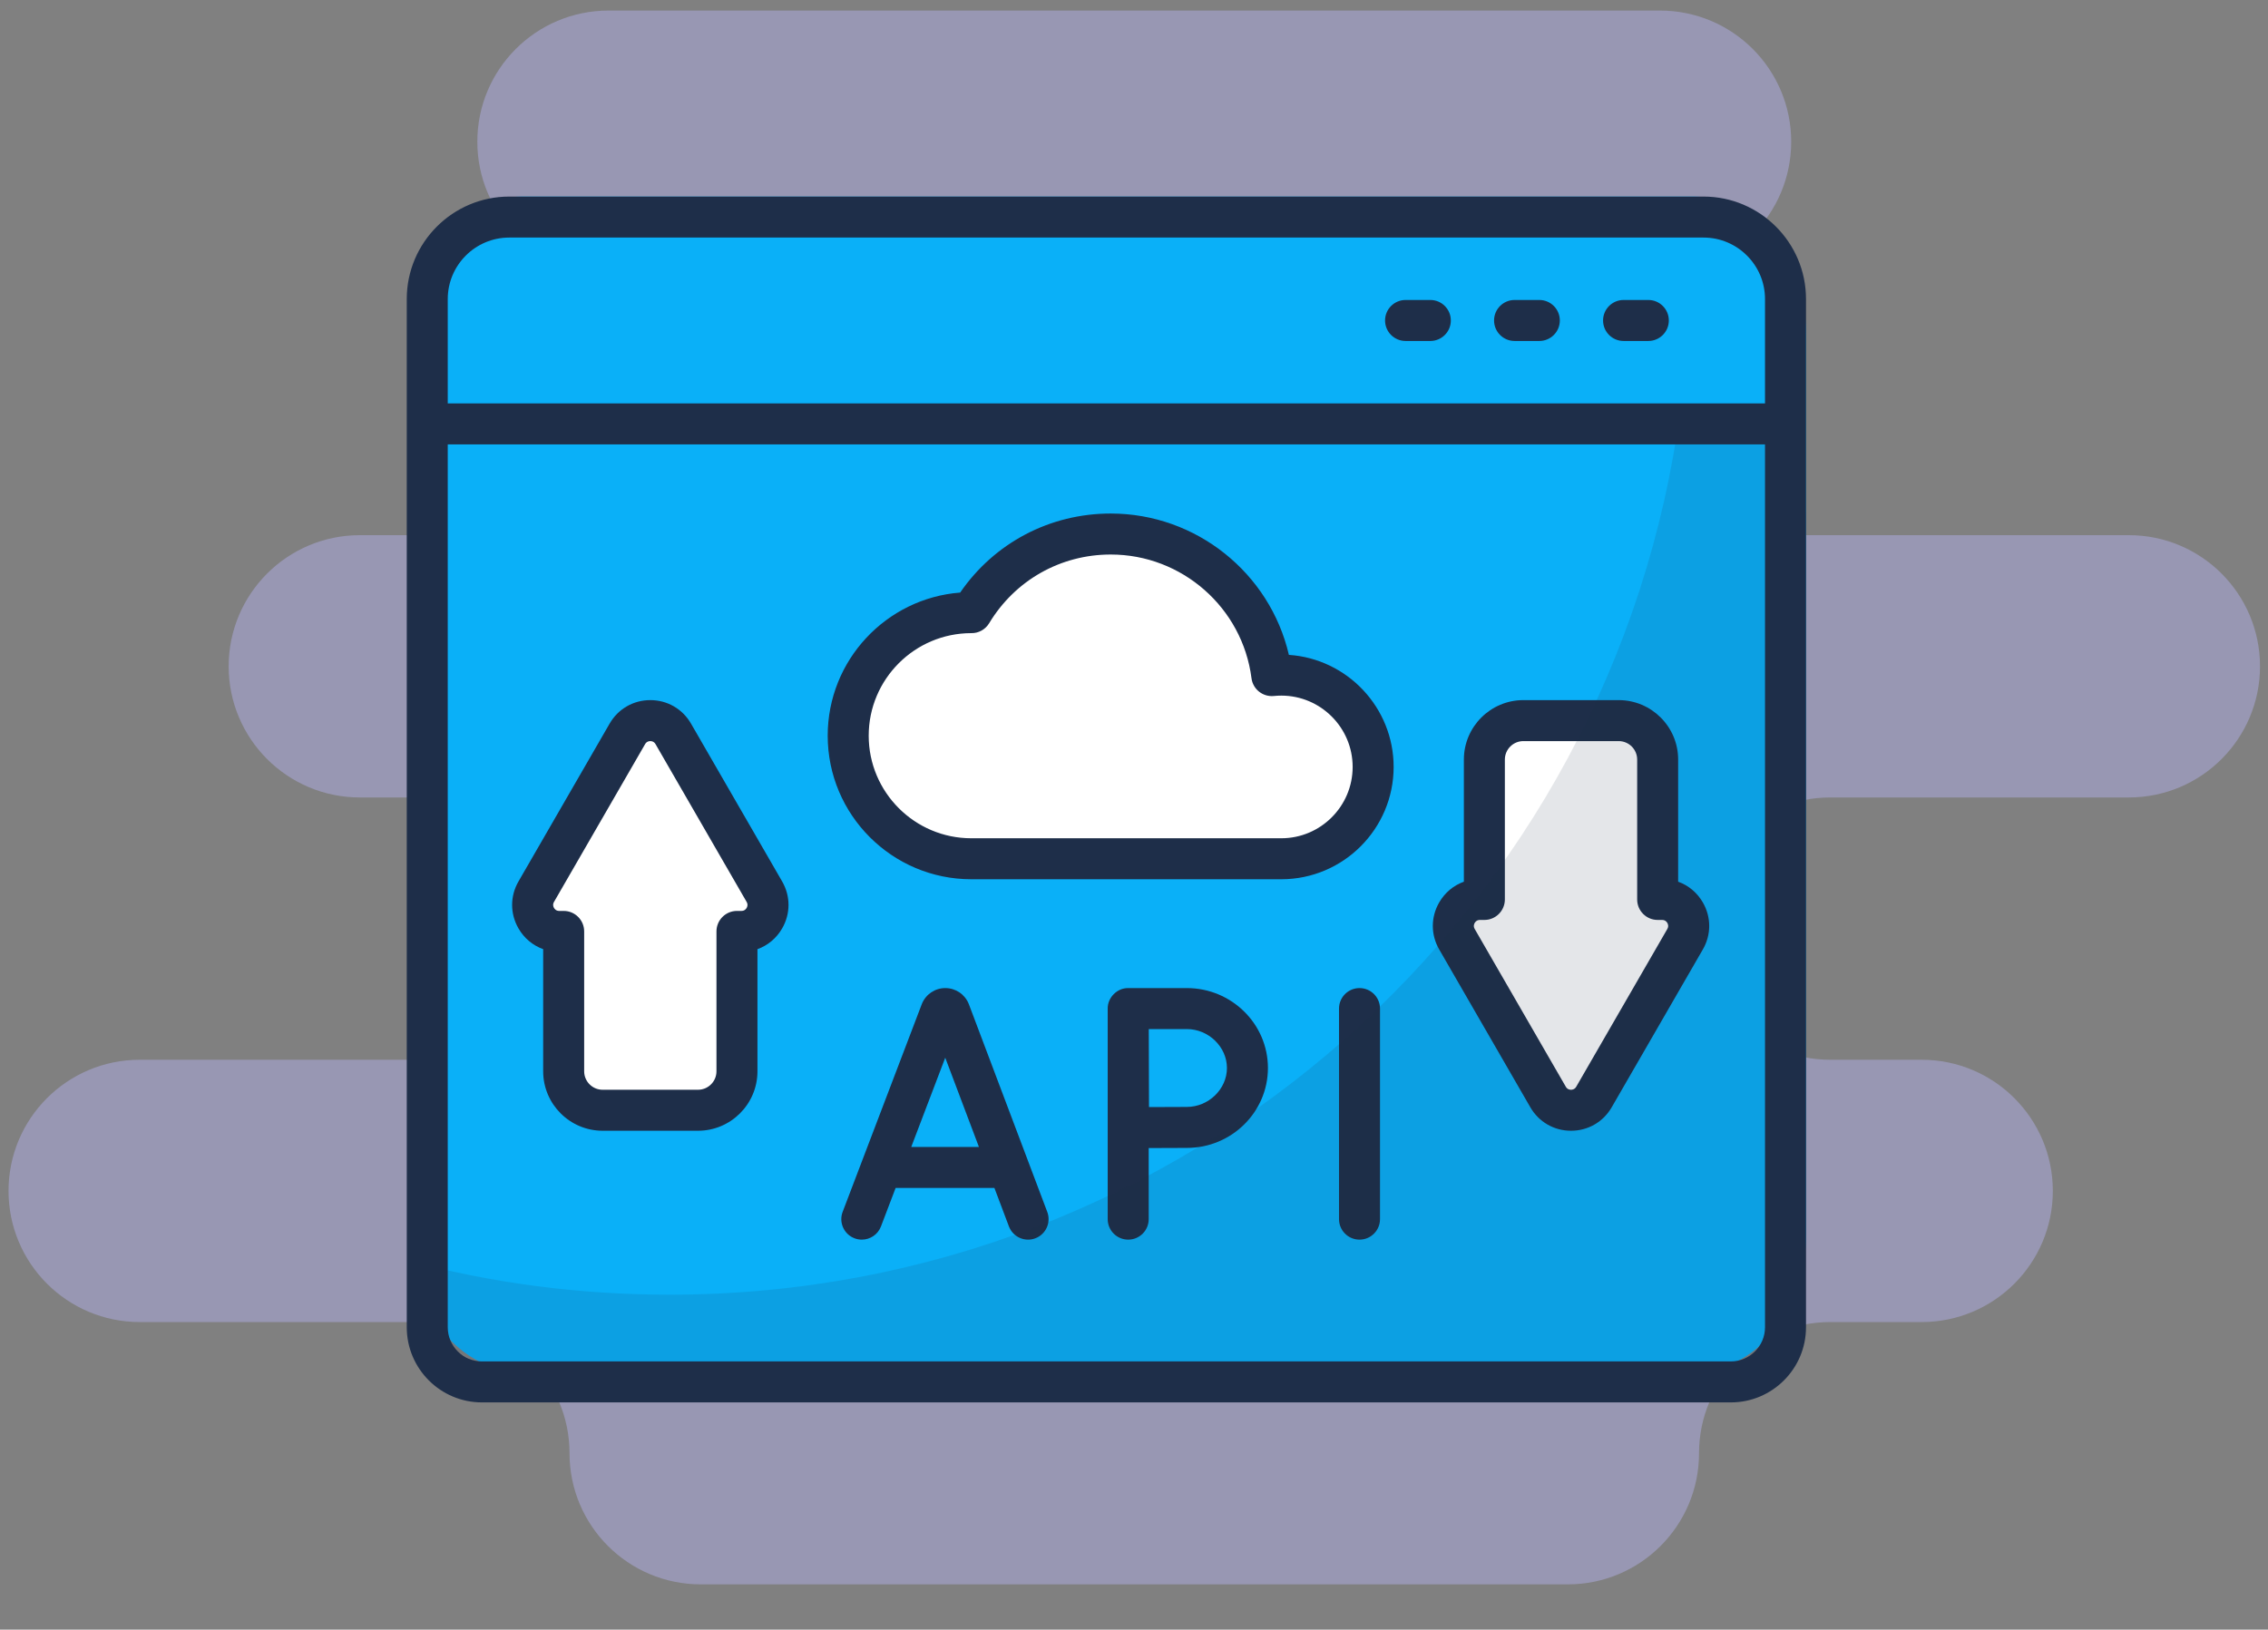<svg width="295" height="212" viewBox="0 0 295 212" fill="none" xmlns="http://www.w3.org/2000/svg">
<rect x="0" y="0" width="295" height="212" fill="#808080" stroke="none"/>
<path d="M220.993 120.803C220.993 130.226 228.632 137.864 238.054 137.864H249.952C259.375 137.864 267.013 145.503 267.013 154.925C267.013 164.348 259.374 171.986 249.952 171.986H238.055C228.632 171.986 220.994 179.625 220.994 189.047C220.994 198.47 213.355 206.109 203.933 206.109H91.138C81.715 206.109 74.077 198.47 74.077 189.047C74.077 179.625 66.438 171.986 57.016 171.986H18.171C8.748 171.987 1.109 164.348 1.109 154.926C1.109 145.503 8.748 137.864 18.171 137.864H57.015C66.438 137.864 74.076 130.226 74.076 120.803C74.076 111.38 66.438 103.742 57.015 103.742H46.803C37.38 103.742 29.742 96.103 29.742 86.681C29.742 77.258 37.38 69.62 46.803 69.62H105.321C114.744 69.62 122.382 61.981 122.382 52.559C122.382 43.136 114.743 35.497 105.321 35.497H79.149C69.726 35.497 62.087 27.858 62.087 18.436C62.087 9.013 69.726 1.375 79.149 1.375H215.922C225.345 1.375 232.983 9.014 232.983 18.436C232.983 27.859 225.344 35.497 215.922 35.497H189.749C180.326 35.497 172.688 43.136 172.688 52.559C172.688 61.981 180.327 69.62 189.749 69.62H276.9C286.323 69.62 293.961 77.259 293.961 86.681C293.961 96.104 286.322 103.742 276.9 103.742H238.055C228.632 103.742 220.993 111.38 220.993 120.803Z" fill="#BBB9FF" fill-opacity="0.4"/>
<g clip-path="url(#clip0_2430_1960)">
<path d="M234.908 43.44V160.634C234.908 170.501 228.352 178.501 220.265 178.501H67.982C59.896 178.501 53.34 170.501 53.34 160.634V43.44C53.34 33.572 59.896 25.572 67.982 25.572H220.265C228.352 25.572 234.908 33.572 234.908 43.44Z" fill="#0AB0F8"/>
<path d="M166.914 87.648C166.497 87.648 166.085 87.67 165.68 87.712C164.352 77.323 155.478 69.293 144.729 69.293C137.049 69.293 130.328 73.391 126.63 79.52C126.616 79.52 126.603 79.52 126.589 79.52C117.747 79.52 110.58 86.688 110.58 95.529C110.58 104.37 117.747 111.538 126.589 111.538H166.914C173.511 111.538 178.859 106.19 178.859 99.593C178.859 92.996 173.511 87.648 166.914 87.648Z" fill="white"/>
<path d="M99.678 115.821L87.824 95.29C86.498 92.992 83.182 92.992 81.856 95.29L70.002 115.821C68.676 118.118 70.334 120.99 72.986 120.99H73.57V139.187C73.57 141.986 75.839 144.255 78.638 144.255H91.043C93.841 144.255 96.11 141.986 96.11 139.187V120.99H96.694C99.347 120.99 101.005 118.118 99.678 115.821Z" fill="white"/>
<path d="M189.76 122L201.614 142.532C202.94 144.829 206.256 144.829 207.582 142.532L219.436 122C220.762 119.703 219.104 116.831 216.452 116.831H215.868V98.634C215.868 95.835 213.599 93.566 210.8 93.566H198.395C195.597 93.566 193.328 95.835 193.328 98.634V116.831H192.744C190.091 116.831 188.433 119.703 189.76 122Z" fill="white"/>
<path d="M125.997 130.576C125.488 129.338 124.295 128.539 122.957 128.539C122.956 128.539 122.955 128.539 122.954 128.539C121.615 128.54 120.422 129.342 119.915 130.582C119.907 130.602 119.899 130.622 119.891 130.642L109.605 157.649C109.081 159.025 109.771 160.565 111.147 161.089C111.46 161.208 111.781 161.264 112.096 161.264C113.17 161.264 114.183 160.61 114.588 159.546L116.496 154.537H129.342L131.229 159.539C131.749 160.916 133.287 161.612 134.665 161.092C136.042 160.572 136.738 159.034 136.218 157.656L126.026 130.648C126.016 130.624 126.007 130.6 125.997 130.576ZM118.526 149.206L122.948 137.596L127.33 149.206H118.526Z" fill="#1E2E49"/>
<path d="M174.166 131.205V158.598C174.166 160.07 175.36 161.264 176.832 161.264C178.304 161.264 179.498 160.07 179.498 158.598V131.205C179.498 129.733 178.304 128.539 176.832 128.539C175.36 128.539 174.166 129.733 174.166 131.205Z" fill="#1E2E49"/>
<path d="M146.746 128.54C145.314 128.511 144.056 129.775 144.08 131.206V158.598C144.08 160.071 145.274 161.264 146.746 161.264C148.219 161.264 149.412 160.071 149.412 158.598V149.351C151.116 149.342 153.231 149.332 154.374 149.332C160.19 149.332 164.921 144.668 164.921 138.936C164.921 133.203 160.19 128.539 154.374 128.539H146.746V128.54ZM159.589 138.936C159.589 141.681 157.201 144 154.374 144C153.24 144 151.151 144.01 149.451 144.019C149.442 142.27 149.426 135.699 149.421 133.872H154.374C157.201 133.872 159.589 136.191 159.589 138.936Z" fill="#1E2E49"/>
<path d="M167.647 85.193C165.179 74.558 155.608 66.805 144.475 66.805C136.554 66.805 129.337 70.621 124.889 77.087C115.265 77.827 107.66 85.895 107.66 95.706C107.66 106.004 116.037 114.381 126.335 114.381H166.66C174.716 114.381 181.271 107.827 181.271 99.77C181.271 92.046 175.245 85.703 167.647 85.193ZM166.66 109.049H126.335C118.978 109.049 112.993 103.064 112.993 95.706C112.993 88.349 118.978 82.364 126.344 82.364C127.292 82.382 128.171 81.885 128.66 81.075C132.036 75.478 137.949 72.137 144.476 72.137C153.74 72.137 161.61 79.054 162.782 88.227C162.965 89.662 164.256 90.687 165.699 90.541C166.018 90.509 166.342 90.492 166.661 90.492C171.777 90.492 175.94 94.654 175.94 99.77C175.939 104.887 171.777 109.049 166.66 109.049Z" fill="#1E2E49"/>
<path d="M78.385 147.099H90.789C95.054 147.099 98.523 143.629 98.523 139.365V123.476C99.858 122.999 100.993 122.062 101.734 120.778C102.839 118.864 102.839 116.579 101.734 114.666L89.88 94.134C88.775 92.221 86.797 91.078 84.587 91.078C82.377 91.078 80.398 92.221 79.294 94.134L67.44 114.666C66.335 116.579 66.335 118.864 67.44 120.778C68.181 122.062 69.316 122.999 70.651 123.476V139.365C70.65 143.629 74.12 147.099 78.385 147.099ZM72.058 117.331L83.911 96.8C84.107 96.46 84.418 96.41 84.587 96.41C84.755 96.41 85.067 96.461 85.262 96.8L97.116 117.331C97.312 117.671 97.201 117.966 97.116 118.112C97.032 118.257 96.833 118.501 96.441 118.501H95.857C94.385 118.501 93.191 119.695 93.191 121.167V139.364C93.191 140.689 92.114 141.766 90.789 141.766H78.385C77.06 141.766 75.983 140.689 75.983 139.364V121.167C75.983 119.695 74.789 118.501 73.317 118.501H72.733C72.341 118.501 72.142 118.257 72.058 118.112C71.974 117.966 71.861 117.671 72.058 117.331Z" fill="#1E2E49"/>
<path d="M209.636 144.043L221.49 123.511C222.595 121.598 222.595 119.313 221.49 117.399C220.748 116.115 219.613 115.177 218.279 114.7V98.812C218.279 94.547 214.81 91.078 210.545 91.078H198.141C193.876 91.078 190.407 94.547 190.407 98.812V114.7C189.072 115.178 187.937 116.115 187.196 117.399C186.091 119.313 186.091 121.598 187.196 123.511L199.05 144.043C200.154 145.956 202.133 147.099 204.343 147.099C206.552 147.099 208.531 145.956 209.636 144.043ZM203.667 141.377L191.813 120.845C191.617 120.506 191.729 120.211 191.813 120.065C191.898 119.919 192.097 119.675 192.489 119.675H193.072C194.545 119.675 195.738 118.481 195.738 117.009V98.812C195.738 97.488 196.816 96.41 198.14 96.41H210.545C211.869 96.41 212.947 97.488 212.947 98.812V117.009C212.947 118.481 214.14 119.675 215.613 119.675H216.196C216.588 119.675 216.788 119.919 216.872 120.065C216.956 120.211 217.068 120.506 216.872 120.845L205.018 141.377C204.822 141.716 204.511 141.767 204.343 141.767C204.175 141.767 203.863 141.716 203.667 141.377Z" fill="#1E2E49"/>
<path opacity="0.12" d="M234.896 67.83V163.856C234.896 171.939 228.365 178.499 220.253 178.499H67.971C59.947 178.499 53.445 172.056 53.328 164.061C64.105 166.931 75.409 168.425 87.094 168.425C154.45 168.425 210.062 118.23 218.584 53.188H220.253C228.366 53.188 234.896 59.718 234.896 67.83Z" fill="#1E2E49"/>
<path d="M221.578 25.572H89.221C87.748 25.572 86.555 26.766 86.555 28.238C86.555 29.711 87.748 30.904 89.221 30.904H221.578C225.988 30.904 229.576 34.492 229.576 38.902V52.478H58.24V38.902C58.24 34.492 61.828 30.904 66.238 30.904H90.779C92.251 30.904 93.445 29.711 93.445 28.238C93.445 26.766 92.251 25.572 90.779 25.572H66.238C58.888 25.572 52.908 31.552 52.908 38.902V172.663C52.908 178.053 57.293 182.438 62.684 182.438H205.005C206.477 182.438 207.671 181.244 207.671 179.772C207.671 178.3 206.477 177.106 205.005 177.106H62.684C60.233 177.106 58.24 175.113 58.24 172.663V57.81H229.576V172.663C229.576 175.113 227.583 177.106 225.133 177.106H202.802C201.33 177.106 200.136 178.3 200.136 179.772C200.136 181.245 201.33 182.438 202.802 182.438H225.133C230.523 182.438 234.908 178.053 234.908 172.663V38.902C234.908 31.552 228.929 25.572 221.578 25.572Z" fill="#1E2E49"/>
<path d="M186.045 44.357C187.517 44.357 188.711 43.164 188.711 41.691C188.711 40.219 187.517 39.025 186.045 39.025H182.822C181.35 39.025 180.156 40.219 180.156 41.691C180.156 43.164 181.35 44.357 182.822 44.357H186.045Z" fill="#1E2E49"/>
<path d="M200.222 44.357C201.695 44.357 202.888 43.164 202.888 41.691C202.888 40.219 201.695 39.025 200.222 39.025H197C195.528 39.025 194.334 40.219 194.334 41.691C194.334 43.164 195.528 44.357 197 44.357H200.222Z" fill="#1E2E49"/>
<path d="M214.4 44.357C215.872 44.357 217.066 43.164 217.066 41.691C217.066 40.219 215.872 39.025 214.4 39.025H211.178C209.705 39.025 208.512 40.219 208.512 41.691C208.512 43.164 209.705 44.357 211.178 44.357H214.4Z" fill="#1E2E49"/>
</g>
<defs>
<clipPath id="clip0_2430_1960">
<rect width="182" height="182" fill="white" transform="translate(52.908 13.006)"/>
</clipPath>
</defs>
</svg>
